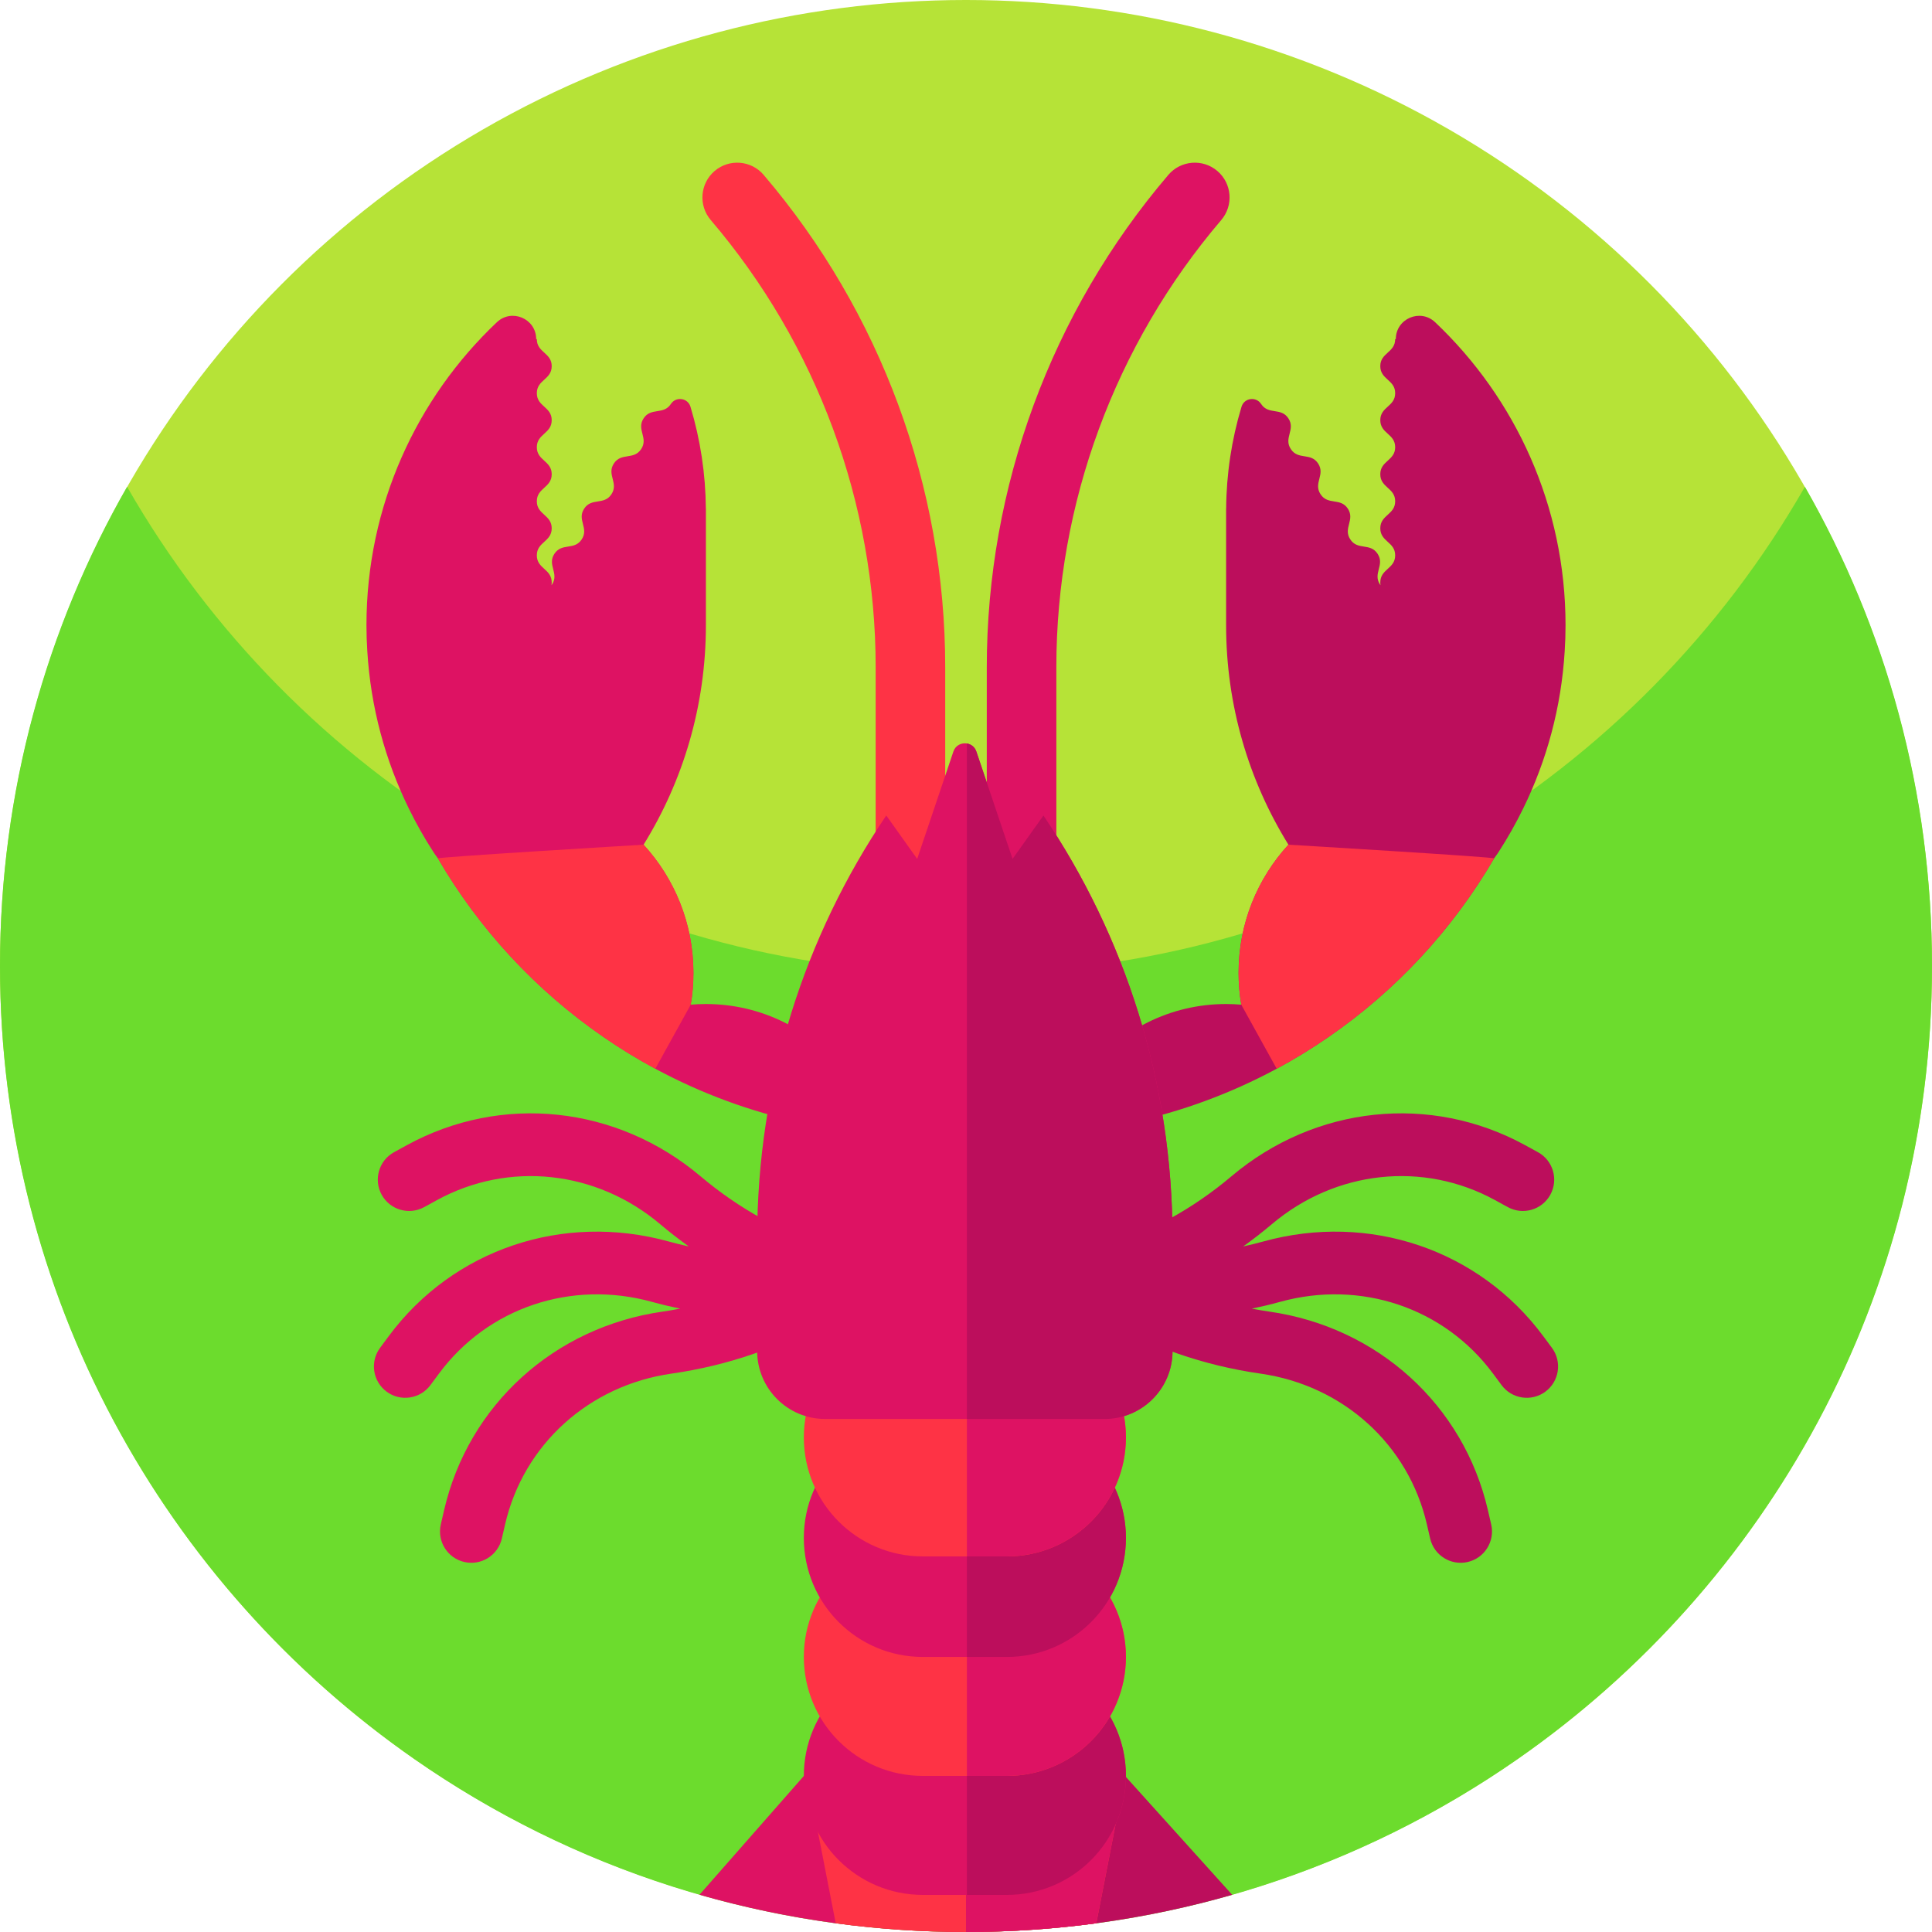 <svg id="Capa_1" enable-background="new 0 0 512 512" height="512" viewBox="0 0 512 512" width="512" xmlns="http://www.w3.org/2000/svg"><circle cx="256" cy="256" fill="#b6e337" r="256"/><path d="m512 256c0 87.11-43.52 164.07-110 210.31-41.41 28.8-91.73 45.69-146 45.69s-104.59-16.89-146-45.69c-66.48-46.24-110-123.2-110-210.31 0-46.22 12.25-89.57 33.68-127 44.12 77.07 127.16 129 222.32 129s178.21-51.93 222.32-129c21.43 37.43 33.68 80.78 33.68 127z" fill="#6cdc2d"/><path d="m414.883 165.675c0 2.31-.074 4.596-.221 6.857-.897 14.919-4.768 29.038-11.023 41.769-1.917 3.908-4.043 7.693-6.39 11.318-.16.246-.319.492-.479.725-.27.393-.553.774-.823 1.143-10.962 18.814-25.979 34.998-43.846 47.312-4.411 3.06-9.02 5.874-13.763 8.43-.811.43-1.622.86-2.433 1.278-12.141 6.255-25.266 10.875-39.078 13.567-8.049 1.573-13.641-7.754-8.565-14.193 8.541-10.851 21.8-17.806 36.67-17.806 1.352 0 2.691.061 4.018.172-.479-2.74-.713-5.555-.713-8.43 0-13.1 5.001-25.02 13.21-33.966-10.47-16.897-16.516-36.829-16.516-58.175v-30.943l.012.012c.074-9.131 1.438-18.212 4.068-26.937.701-2.359 3.846-2.814 5.198-.75 1.966 2.986 5.26.823 7.226 3.81 1.966 2.986-1.327 5.161.651 8.147 1.966 2.986 5.26.823 7.226 3.81 1.966 2.986-1.315 5.174.651 8.16s5.26.823 7.226 3.809-1.315 5.161.651 8.148c1.966 2.998 5.272.823 7.238 3.822 1.966 2.986-1.327 5.161.639 8.147.049.074.098.123.135.172-.037-.233-.061-.467-.061-.737 0-3.588 3.945-3.588 3.945-7.177 0-3.576-3.945-3.576-3.945-7.164s3.945-3.588 3.945-7.164-3.945-3.576-3.945-7.164 3.945-3.588 3.945-7.164-3.945-3.576-3.945-7.164c0-3.576 3.945-3.576 3.945-7.152s-3.945-3.576-3.945-7.164c0-3.576 3.945-3.576 3.945-7.164h.172c0-5.419 6.488-8.209 10.433-4.461 21.27 20.15 34.542 48.66 34.542 80.267z" fill="#bc0e5c"/><path d="m395.946 227.487c-10.962 18.814-25.979 34.998-43.846 47.312-4.411 3.06-9.02 5.874-13.763 8.43l-9.389-16.983c-.479-2.74-.713-5.555-.713-8.43 0-13.1 5.001-25.02 13.21-33.966 0-.001 54.771 3.268 54.501 3.637z" fill="#fe3345"/><path d="m97.117 165.675c0 2.31.074 4.596.221 6.857.897 14.919 4.768 29.038 11.023 41.769 1.917 3.908 4.043 7.693 6.39 11.318.16.246.319.492.479.725.27.393.553.774.823 1.143 10.962 18.814 25.979 34.998 43.846 47.312 4.411 3.06 9.02 5.874 13.763 8.43.811.43 1.622.86 2.433 1.278 12.141 6.255 25.266 10.875 39.078 13.567 8.049 1.573 13.641-7.754 8.565-14.193-8.541-10.851-21.8-17.806-36.67-17.806-1.352 0-2.691.061-4.018.172.479-2.74.713-5.555.713-8.43 0-13.1-5.001-25.02-13.21-33.966 10.47-16.897 16.516-36.829 16.516-58.175v-30.943l-.012.012c-.074-9.131-1.438-18.212-4.068-26.937-.701-2.359-3.846-2.814-5.198-.75-1.966 2.986-5.26.823-7.226 3.81-1.966 2.986 1.327 5.161-.651 8.147-1.966 2.986-5.26.823-7.226 3.81-1.966 2.986 1.315 5.174-.651 8.16s-5.26.823-7.226 3.809 1.315 5.161-.651 8.148c-1.966 2.998-5.272.823-7.238 3.822-1.966 2.986 1.327 5.161-.639 8.147-.049.074-.098.123-.135.172.037-.233.061-.467.061-.737 0-3.588-3.945-3.588-3.945-7.177 0-3.576 3.945-3.576 3.945-7.164s-3.945-3.588-3.945-7.164 3.945-3.576 3.945-7.164-3.945-3.588-3.945-7.164 3.945-3.576 3.945-7.164c0-3.576-3.945-3.576-3.945-7.152s3.945-3.576 3.945-7.164c0-3.576-3.945-3.576-3.945-7.164h-.172c0-5.419-6.488-8.209-10.433-4.461-21.27 20.15-34.542 48.66-34.542 80.267z" fill="#de1263"/><path d="m116.054 227.487c10.962 18.814 25.979 34.998 43.846 47.312 4.411 3.06 9.02 5.874 13.763 8.43l9.389-16.983c.479-2.74.713-5.555.713-8.43 0-13.1-5.001-25.02-13.21-33.966 0-.001-54.771 3.268-54.501 3.637z" fill="#fe3345"/><path d="m256 470.64v41.36c-11.71 0-23.24-.79-34.53-2.31-12.33-1.66-24.39-4.2-36.1-7.56l27.66-31.49z" fill="#de1263"/><path d="m326.55 502.15c-22.41 6.42-46.08 9.85-70.55 9.85v-41.36h42.14z" fill="#bc0e5c"/><path d="m298.14 470.63-7.61 39.06c-11.29 1.52-22.82 2.31-34.53 2.31s-23.24-.79-34.53-2.31l-7.61-39.06z" fill="#fe3345"/><path d="m298.14 470.63-7.61 39.06c-11.29 1.52-22.82 2.31-34.53 2.31v-41.37z" fill="#de1263"/><path d="m270.725 253.17c-5.091 0-9.217-4.127-9.217-9.217v-67.124c0-47.78 17.088-94.12 48.116-130.484 3.304-3.871 9.119-4.333 12.993-1.029 3.873 3.304 4.332 9.122 1.029 12.994-28.183 33.03-43.704 75.121-43.704 118.519v67.124c-.001 5.09-4.126 9.217-9.217 9.217z" fill="#de1263"/><path d="m241.275 253.17c-5.091 0-9.217-4.127-9.217-9.217v-67.124c0-43.396-15.522-85.488-43.704-118.519-3.304-3.873-2.844-9.69 1.029-12.994 3.873-3.305 9.692-2.842 12.993 1.029 31.028 36.365 48.116 82.705 48.116 130.484v67.124c0 5.09-4.126 9.217-9.217 9.217z" fill="#fe3345"/><path d="m298.378 470.631c0 8.709-3.529 16.588-9.234 22.303-5.715 5.704-13.594 9.234-22.303 9.234h-22.292c-17.407 0-31.525-14.118-31.525-31.536 0-8.698 3.53-16.588 9.234-22.292s13.593-9.234 22.292-9.234h22.292c17.418 0 31.536 14.118 31.536 31.525z" fill="#de1263"/><path d="m298.378 470.631c0 8.709-3.529 16.588-9.234 22.303-5.715 5.704-13.594 9.234-22.303 9.234h-10.599v-63.061h10.599c17.419-.001 31.537 14.117 31.537 31.524z" fill="#bc0e5c"/><path d="m298.378 439.106c0 8.709-3.529 16.588-9.234 22.292-5.715 5.704-13.594 9.234-22.303 9.234h-22.292c-17.407 0-31.525-14.107-31.525-31.525 0-8.709 3.53-16.598 9.234-22.302s13.593-9.234 22.292-9.234h22.292c17.418-.001 31.536 14.117 31.536 31.535z" fill="#fe3345"/><path d="m298.378 439.106c0 8.709-3.529 16.588-9.234 22.292-5.715 5.704-13.594 9.234-22.303 9.234h-10.599v-63.062h10.599c17.419 0 31.537 14.118 31.537 31.536z" fill="#de1263"/><path d="m298.378 407.57c0 8.709-3.529 16.598-9.234 22.303-5.715 5.704-13.594 9.233-22.303 9.233h-22.292c-17.407 0-31.525-14.118-31.525-31.536 0-8.709 3.53-16.587 9.234-22.291s13.593-9.234 22.292-9.234h22.292c17.418 0 31.536 14.118 31.536 31.525z" fill="#de1263"/><path d="m298.378 407.57c0 8.709-3.529 16.598-9.234 22.303-5.715 5.704-13.594 9.233-22.303 9.233h-10.599v-63.061h10.599c17.419 0 31.537 14.118 31.537 31.525z" fill="#bc0e5c"/><path d="m298.378 380.929c0 8.709-3.529 16.599-9.234 22.303-5.715 5.704-13.594 9.233-22.303 9.233h-22.292c-17.407 0-31.525-14.118-31.525-31.536 0-8.709 3.53-16.588 9.234-22.291 5.704-5.704 13.593-9.234 22.292-9.234h22.292c17.418 0 31.536 14.118 31.536 31.525z" fill="#fe3345"/><path d="m298.378 380.929c0 8.709-3.529 16.599-9.234 22.303-5.715 5.704-13.594 9.233-22.303 9.233h-10.599v-63.061h10.599c17.419 0 31.537 14.118 31.537 31.525z" fill="#de1263"/><path d="m310.737 328.205v29.82c0 9.944-8.064 18.019-18.019 18.019h-74.043c-9.955 0-18.019-8.075-18.019-18.019v-29.82c0-41.513 12.61-80.097 34.213-112.092l8.195 11.506 9.594-28.455c.557-1.661 2.142-2.371 3.584-2.131 1.082.175 2.076.885 2.502 2.131l9.594 28.455 8.185-11.495c21.604 31.996 34.214 70.569 34.214 112.081z" fill="#de1263"/><path d="m310.737 328.205v29.82c0 9.944-8.064 18.019-18.019 18.019h-36.475v-179.01c1.082.175 2.076.885 2.502 2.131l9.594 28.455 8.185-11.495c21.603 31.995 34.213 70.568 34.213 112.08z" fill="#bc0e5c"/><path d="m116.353 363.986-2.289 3.088c-2.73 3.683-7.929 4.456-11.612 1.726-3.683-2.73-4.456-7.928-1.726-11.612l2.289-3.089c17.04-22.988 46.155-32.839 74.168-25.1 1.78.492 3.566.928 5.358 1.321-2.595-1.855-5.126-3.819-7.586-5.896-16.917-14.292-40.146-16.791-59.176-6.37l-3.371 1.846c-4.021 2.202-9.065.728-11.268-3.293v-.001c-2.202-4.021-.728-9.066 3.293-11.268l3.371-1.846c25.097-13.745 55.661-10.507 77.865 8.248 10.201 8.617 21.802 14.99 34.483 19.026v18.667c-13.035 7.541-27.202 12.449-42.18 14.587-21.924 3.129-39.24 18.812-44.113 39.953l-.864 3.747c-1.03 4.467-5.486 7.253-9.953 6.224-4.468-1.03-7.255-5.486-6.224-9.954l.864-3.745c6.428-27.883 29.173-48.554 57.947-52.66 1.552-.221 3.09-.491 4.622-.781-2.505-.521-5.002-1.114-7.487-1.801-21.351-5.899-43.491 1.553-56.411 18.983z" fill="#de1263"/><path d="m395.647 363.986 2.289 3.088c2.73 3.683 7.929 4.456 11.612 1.726 3.683-2.73 4.456-7.928 1.726-11.612l-2.289-3.089c-17.04-22.988-46.155-32.839-74.168-25.1-1.78.492-3.566.928-5.358 1.321 2.595-1.855 5.126-3.819 7.586-5.896 16.917-14.292 40.146-16.791 59.176-6.37l3.371 1.846c4.021 2.202 9.065.728 11.268-3.293v-.001c2.202-4.021.728-9.066-3.293-11.268l-3.371-1.846c-25.097-13.745-55.66-10.507-77.865 8.248-10.201 8.617-21.802 14.99-34.483 19.026v18.667c13.035 7.541 27.202 12.449 42.18 14.587 21.924 3.129 39.24 18.812 44.113 39.953l.864 3.747c1.03 4.467 5.486 7.253 9.953 6.224 4.468-1.03 7.255-5.486 6.225-9.954l-.864-3.745c-6.428-27.883-29.173-48.554-57.947-52.66-1.552-.221-3.09-.491-4.622-.781 2.505-.521 5.002-1.114 7.487-1.801 21.349-5.899 43.49 1.553 56.41 18.983z" fill="#bc0e5c"/></svg>